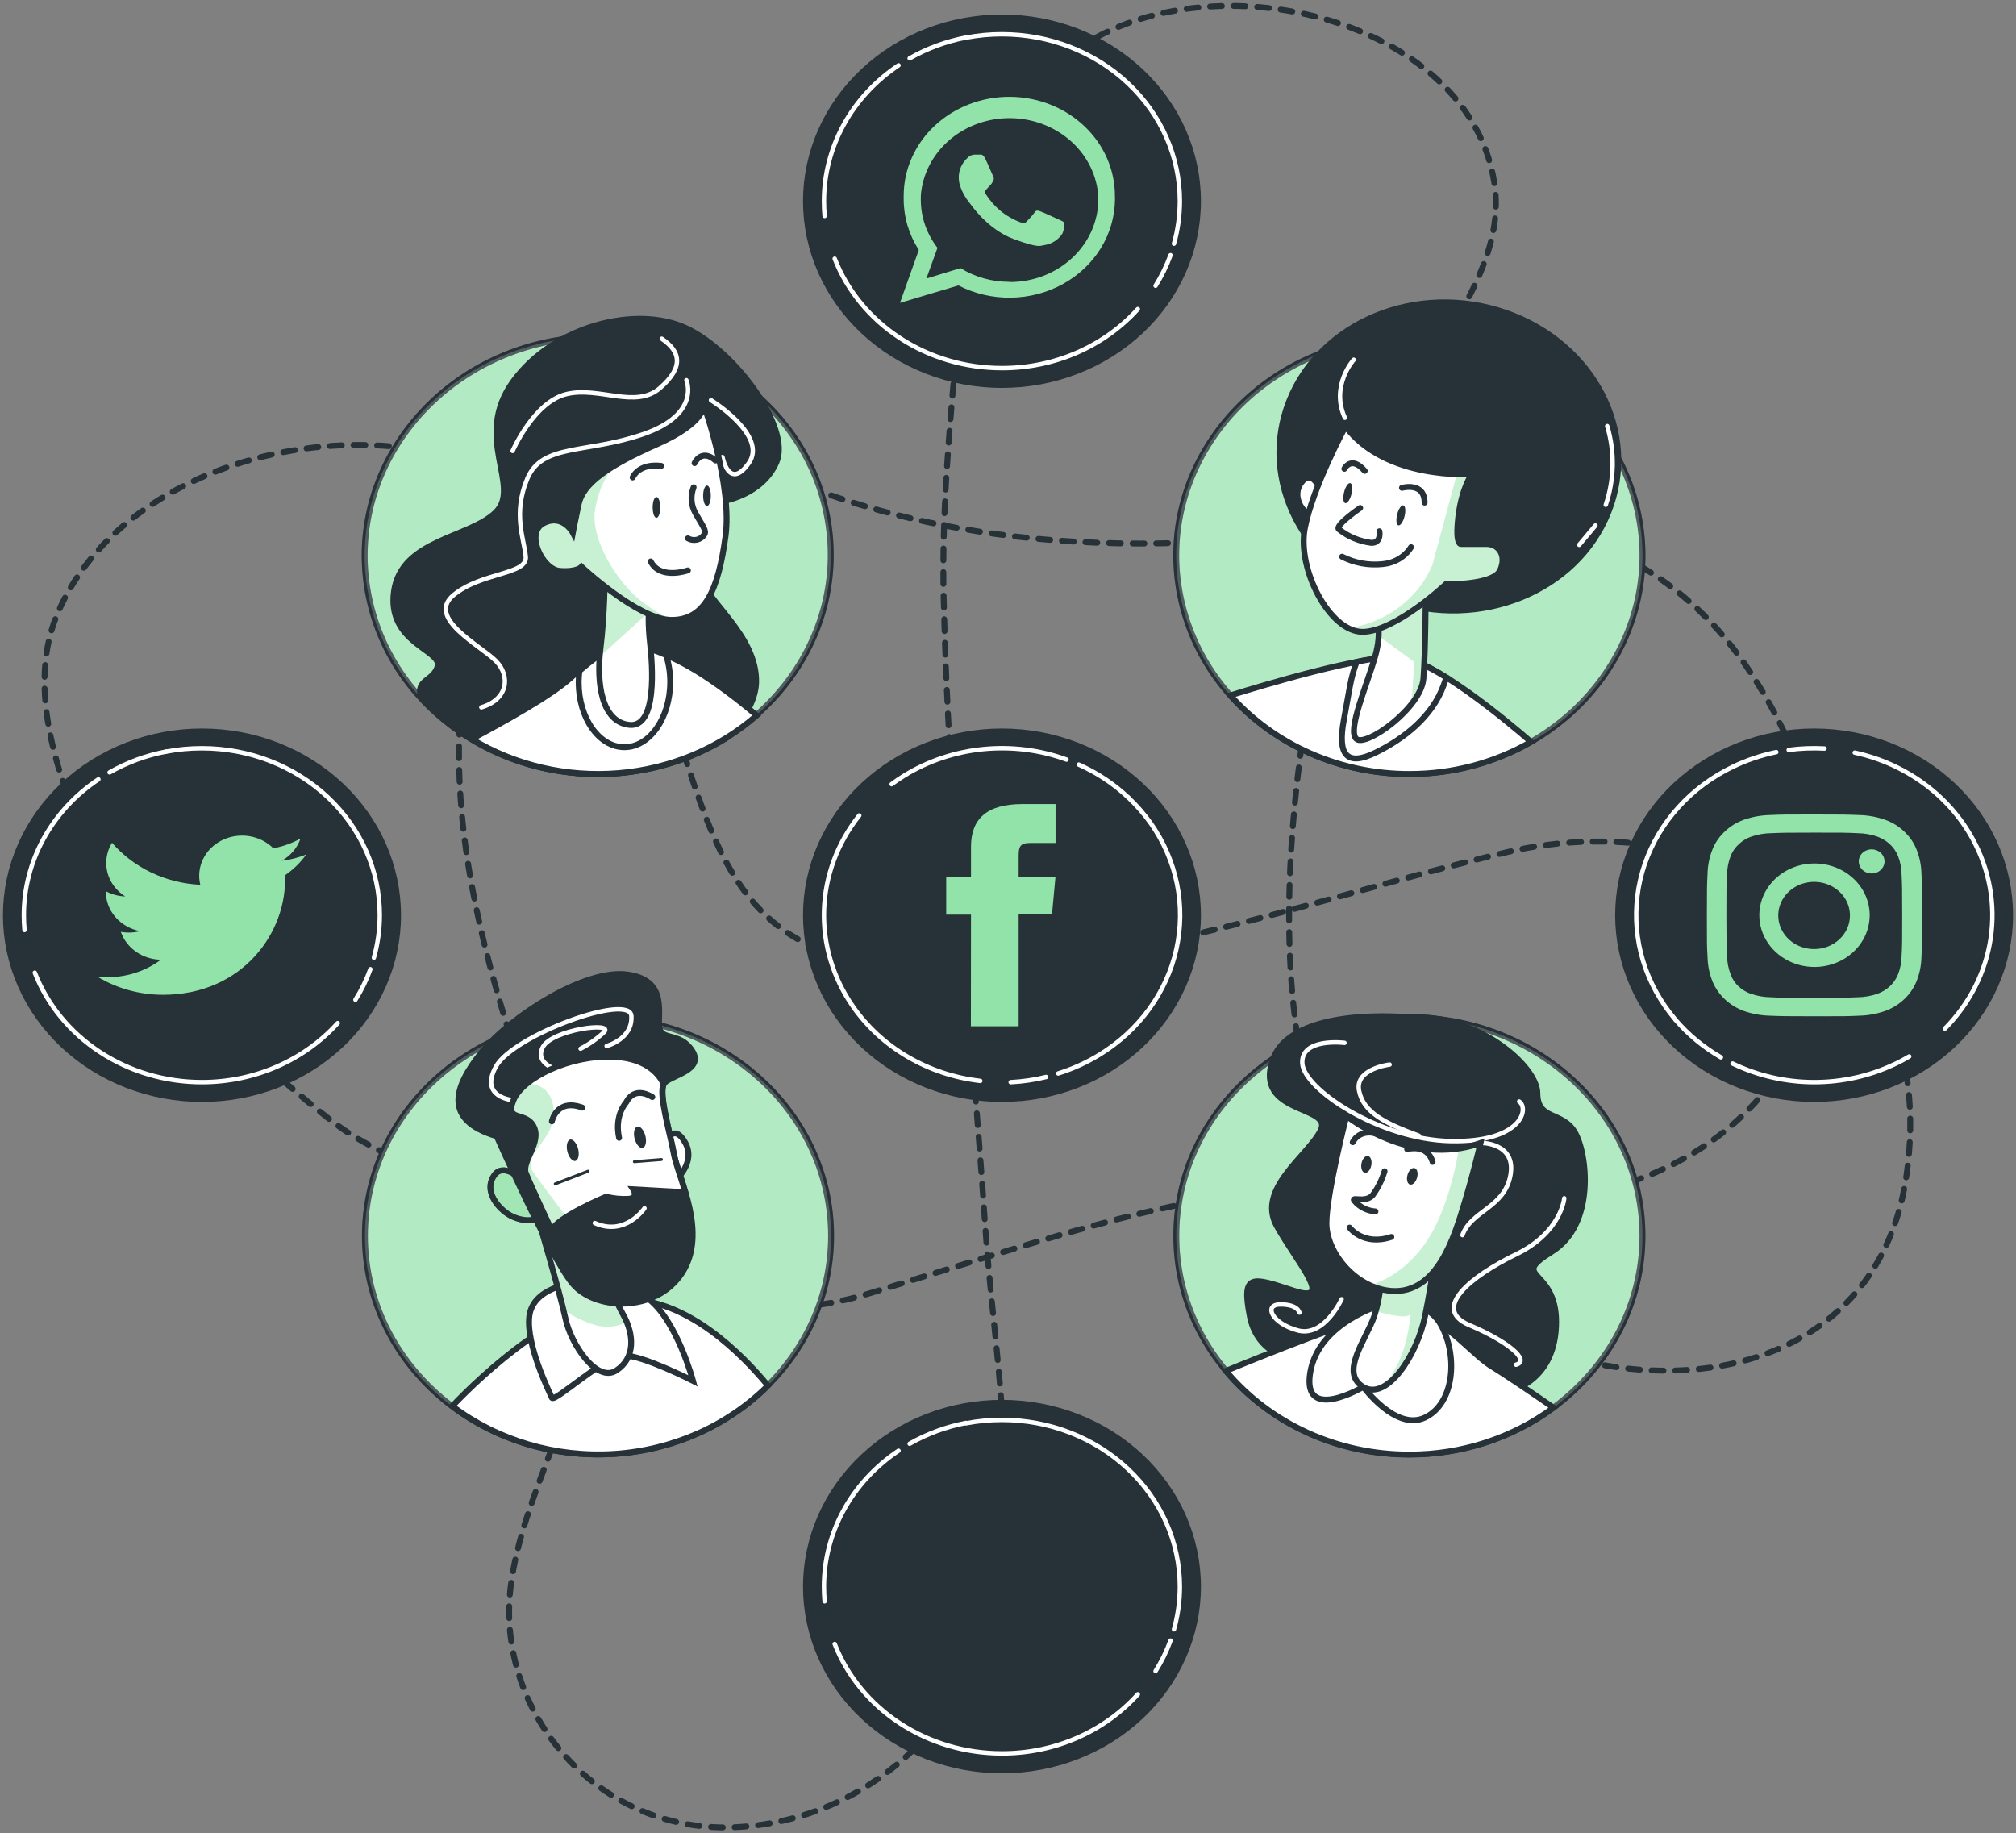 <svg width="342" height="311" viewBox="0 0 342 311" fill="none" xmlns="http://www.w3.org/2000/svg">
<rect x="0" y="0" width="342" height="311" fill="#808080" stroke="none"/>
<path d="M147.241 219.483C180.105 209.422 201.19 201.802 225.19 201.536C225.19 201.536 259.374 205.665 273.519 201.536C314.879 189.442 318.481 145.399 296.151 112.883C273.028 79.209 231.413 88.819 231.413 88.819C181.604 97.394 148.373 87.934 130.993 80.058C117.065 73.763 100.232 76.106 89.501 86.52C87.084 88.767 85.192 91.462 83.947 94.432C68.66 133.676 86.266 172.026 92.547 195.445C94.867 204.127 114.368 229.544 147.241 219.483Z" stroke="#263238" stroke-linecap="round" stroke-linejoin="round" stroke-dasharray="2 2"/>
<path d="M162.461 57.143C161.131 71.836 159.736 86.732 160.085 101.416C160.905 136.991 164.715 172.451 167.129 207.946C168.572 229.101 173.032 251.459 168.487 272.482C164.234 292.188 147.496 308.455 125.571 309.914C101.439 311.523 84.003 290.402 86.634 269.158C88.605 253.245 98.808 238.543 99.412 222.506C100.213 200.918 73.3 203.702 55.807 189.796C35.221 173.459 14.9 151.737 8.921 126.418C7.195 119.142 6.752 111.389 9.628 104.396C22.651 72.817 77.93 64.887 99.412 91.727C121.544 119.398 112.821 159.641 149.042 163.416C185.263 167.191 220.814 152.727 255.696 144.55C290.577 136.372 329.476 156.502 323.441 199.256C317.406 242.009 261.061 240.806 234.903 211.208C208.744 181.61 220.814 121.281 226.18 97.35C229.131 84.23 236.713 72.455 243.361 60.75C248.595 51.52 255.196 41.884 253.499 30.983C248.491 -1.152 191.26 -10.241 173.862 17.492C173.843 17.528 165.007 28.923 162.461 57.143Z" stroke="#263238" stroke-linecap="round" stroke-linejoin="round" stroke-dasharray="2 2"/>
<path d="M169.977 186.428C161.158 186.428 152.701 183.144 146.465 177.298C140.23 171.452 136.727 163.523 136.727 155.256C136.727 146.988 140.23 139.06 146.465 133.214C152.701 127.368 161.158 124.084 169.977 124.084C178.795 124.084 187.253 127.368 193.488 133.214C199.724 139.06 203.227 146.988 203.227 155.256C203.227 163.523 199.724 171.452 193.488 177.298C187.253 183.144 178.795 186.428 169.977 186.428Z" fill="#263238" stroke="#263238" stroke-miterlimit="10"/>
<path d="M164.705 174.095H172.806V155.097H178.464L179.058 148.731H172.806V145.089C172.806 143.595 173.126 143.003 174.692 143.003H179.067V136.399H173.466C167.44 136.399 164.724 138.883 164.724 143.639V148.714H160.518V155.159H164.724L164.705 174.095Z" fill="#92E3A9"/>
<path d="M183.009 129.706C186.127 131.102 188.966 132.989 191.402 135.285" stroke="white" stroke-width="0.75" stroke-linecap="round" stroke-linejoin="round"/>
<path d="M151.258 133.026C151.947 132.513 152.673 132.027 153.427 131.558C157.449 129.085 162.043 127.55 166.826 127.079C171.609 126.609 176.443 127.217 180.925 128.853" stroke="white" stroke-width="0.75" stroke-linecap="round" stroke-linejoin="round"/>
<path d="M166.299 183.36C161.943 182.859 157.755 181.473 154.029 179.299C150.302 177.125 147.127 174.214 144.723 170.771V170.771C141.327 165.917 139.605 160.201 139.792 154.398C139.98 148.596 142.067 142.988 145.77 138.335" stroke="white" stroke-width="0.75" stroke-linecap="round" stroke-linejoin="round"/>
<path d="M177.464 182.697C175.5 183.18 173.487 183.475 171.457 183.576" stroke="white" stroke-width="0.75" stroke-linecap="round" stroke-linejoin="round"/>
<path d="M191.402 135.285C192.835 136.637 194.123 138.118 195.249 139.705V139.705C197.427 142.815 198.929 146.297 199.669 149.952C200.409 153.607 200.373 157.363 199.563 161.005C198.753 164.647 197.184 168.104 194.947 171.176C192.71 174.249 189.849 176.878 186.527 178.913C184.345 180.25 181.991 181.319 179.52 182.096" stroke="white" stroke-width="0.75" stroke-linecap="round" stroke-linejoin="round"/>
<path d="M307.75 186.428C298.931 186.428 290.474 183.144 284.238 177.298C278.003 171.452 274.499 163.523 274.499 155.256C274.499 146.988 278.003 139.06 284.238 133.214C290.474 127.368 298.931 124.084 307.75 124.084C316.568 124.084 325.026 127.368 331.261 133.214C337.497 139.06 341 146.988 341 155.256C341 163.523 337.497 171.452 331.261 177.298C325.026 183.144 316.568 186.428 307.75 186.428Z" fill="#263238" stroke="#263238" stroke-miterlimit="10"/>
<path d="M291.935 179.364C288.992 177.668 286.382 175.509 284.222 172.981" stroke="white" stroke-width="0.75" stroke-linecap="round" stroke-linejoin="round"/>
<path d="M323.885 179.214C323.13 179.655 322.357 180.096 321.555 180.458C317.278 182.512 312.538 183.58 307.73 183.572C302.922 183.564 298.186 182.482 293.916 180.414" stroke="white" stroke-width="0.75" stroke-linecap="round" stroke-linejoin="round"/>
<path d="M314.643 127.676C318.918 128.605 322.925 130.4 326.383 132.933C329.841 135.467 332.667 138.678 334.663 142.342V142.342C337.489 147.507 338.553 153.361 337.71 159.111C336.866 164.862 334.156 170.229 329.948 174.487" stroke="white" stroke-width="0.75" stroke-linecap="round" stroke-linejoin="round"/>
<path d="M303.44 127.216C305.451 126.944 307.485 126.865 309.513 126.978" stroke="white" stroke-width="0.75" stroke-linecap="round" stroke-linejoin="round"/>
<path d="M284.222 172.975C282.947 171.48 281.835 169.869 280.902 168.166C279.09 164.857 277.992 161.246 277.67 157.539C277.348 153.832 277.809 150.102 279.026 146.562C280.244 143.022 282.194 139.742 284.765 136.909C287.336 134.077 290.478 131.747 294.01 130.054V130.054C296.329 128.94 298.792 128.111 301.337 127.587" stroke="white" stroke-width="0.75" stroke-linecap="round" stroke-linejoin="round"/>
<path d="M307.75 141.243C312.625 141.243 313.2 141.243 315.124 141.341C316.28 141.354 317.426 141.554 318.509 141.933C319.294 142.22 320.007 142.657 320.603 143.215C321.198 143.773 321.664 144.442 321.97 145.177C322.371 146.194 322.581 147.268 322.593 148.351C322.677 150.119 322.696 150.694 322.696 155.256C322.696 159.818 322.696 160.357 322.593 162.16C322.581 163.244 322.371 164.318 321.97 165.334C321.668 166.072 321.204 166.742 320.608 167.301C320.011 167.86 319.297 168.295 318.509 168.579C317.426 168.957 316.28 169.158 315.124 169.171C313.238 169.251 312.625 169.268 307.75 169.268C302.874 169.268 302.309 169.268 300.385 169.171C299.228 169.158 298.083 168.957 297 168.579C296.211 168.303 295.496 167.869 294.906 167.306C294.321 166.748 293.876 166.074 293.605 165.334C293.204 164.318 292.994 163.244 292.982 162.16C292.888 160.392 292.869 159.818 292.869 155.256C292.869 150.694 292.869 150.155 292.982 148.351C292.994 147.268 293.204 146.194 293.605 145.177C293.896 144.434 294.363 143.763 294.972 143.215C295.559 142.647 296.274 142.209 297.066 141.933C298.149 141.554 299.295 141.354 300.451 141.341C302.337 141.261 302.95 141.243 307.816 141.243H307.75ZM307.816 138.167C302.865 138.167 302.252 138.167 300.272 138.264C298.76 138.294 297.265 138.563 295.849 139.06C294.635 139.492 293.535 140.164 292.624 141.031C291.695 141.886 290.977 142.921 290.521 144.064C289.987 145.39 289.7 146.792 289.672 148.21C289.578 150.031 289.559 150.614 289.559 155.282C289.559 159.95 289.559 160.507 289.672 162.355C289.7 163.775 289.987 165.18 290.521 166.51C290.991 167.644 291.707 168.673 292.624 169.533C293.542 170.393 294.64 171.065 295.849 171.505C297.265 172.001 298.76 172.27 300.272 172.301C302.224 172.38 302.837 172.398 307.816 172.398C312.795 172.398 313.389 172.398 315.36 172.301C316.871 172.269 318.366 172 319.782 171.505C320.992 171.065 322.09 170.393 323.007 169.533C323.925 168.673 324.641 167.644 325.11 166.51C325.644 165.18 325.931 163.775 325.959 162.355C326.053 160.534 326.072 159.95 326.072 155.282C326.072 150.614 326.072 150.057 325.959 148.21C325.932 146.792 325.645 145.39 325.11 144.064C324.655 142.921 323.937 141.886 323.008 141.031C322.096 140.164 320.996 139.492 319.782 139.06C318.366 138.564 316.871 138.295 315.36 138.264C313.408 138.185 312.785 138.167 307.816 138.167Z" fill="#92E3A9"/>
<path d="M307.75 146.477C305.901 146.489 304.097 147.015 302.566 147.987C301.034 148.959 299.844 150.334 299.146 151.939C298.447 153.544 298.271 155.307 298.64 157.006C299.009 158.705 299.906 160.263 301.218 161.485C302.53 162.706 304.198 163.536 306.013 163.87C307.828 164.204 309.707 164.026 311.414 163.36C313.122 162.694 314.58 161.569 315.606 160.127C316.632 158.684 317.18 156.989 317.18 155.256C317.18 152.928 316.193 150.695 314.437 149.048C312.681 147.402 310.299 146.477 307.816 146.477H307.75ZM307.75 161.002C306.547 161.002 305.371 160.668 304.371 160.041C303.37 159.415 302.591 158.524 302.13 157.482C301.67 156.44 301.55 155.294 301.784 154.188C302.019 153.081 302.598 152.065 303.449 151.268C304.3 150.47 305.383 149.927 306.563 149.707C307.743 149.487 308.966 149.6 310.077 150.032C311.189 150.463 312.139 151.194 312.807 152.132C313.475 153.07 313.832 154.172 313.832 155.3C313.833 156.049 313.677 156.791 313.372 157.484C313.066 158.176 312.618 158.805 312.053 159.335C311.488 159.864 310.817 160.284 310.079 160.571C309.34 160.857 308.549 161.003 307.75 161.002Z" fill="#92E3A9"/>
<path d="M319.698 146.129C319.698 146.534 319.569 146.93 319.329 147.266C319.088 147.603 318.747 147.865 318.347 148.02C317.947 148.175 317.507 148.216 317.083 148.137C316.659 148.058 316.269 147.863 315.963 147.577C315.657 147.29 315.448 146.925 315.364 146.528C315.28 146.131 315.323 145.719 315.489 145.345C315.654 144.971 315.935 144.651 316.294 144.426C316.654 144.201 317.077 144.081 317.51 144.081C318.09 144.081 318.646 144.297 319.057 144.681C319.467 145.065 319.698 145.586 319.698 146.129Z" fill="#92E3A9"/>
<path d="M169.977 300.322C161.158 300.322 152.701 297.037 146.465 291.191C140.23 285.346 136.727 277.417 136.727 269.15C136.727 260.881 140.229 252.952 146.465 247.105C152.7 241.257 161.157 237.971 169.977 237.969C178.796 237.971 187.254 241.257 193.489 247.105C199.724 252.952 203.227 260.881 203.227 269.15C203.227 277.417 199.724 285.346 193.488 291.191C187.253 297.037 178.795 300.322 169.977 300.322Z" fill="#263238" stroke="#263238" stroke-miterlimit="10"/>
<path d="M154.314 244.914C157.263 243.23 160.501 242.036 163.885 241.384" stroke="white" stroke-width="0.75" stroke-linecap="round" stroke-linejoin="round"/>
<path d="M139.895 271.651C139.82 270.829 139.782 269.989 139.782 269.15C139.778 264.641 140.924 260.197 143.124 256.188C145.324 252.179 148.513 248.721 152.428 246.102" stroke="white" stroke-width="0.75" stroke-linecap="round" stroke-linejoin="round"/>
<path d="M193.024 287.423C190.194 290.568 186.665 293.095 182.684 294.827C178.703 296.559 174.366 297.454 169.977 297.448C163.789 297.449 157.749 295.669 152.675 292.349C147.6 289.029 143.735 284.329 141.602 278.883" stroke="white" stroke-width="0.75" stroke-linecap="round" stroke-linejoin="round"/>
<path d="M198.569 278.308C197.911 280.108 197.061 281.841 196.032 283.48" stroke="white" stroke-width="0.75" stroke-linecap="round" stroke-linejoin="round"/>
<path d="M163.885 241.447C165.89 241.062 167.931 240.87 169.977 240.872V240.872C177.98 240.872 185.656 243.853 191.315 249.158C196.974 254.464 200.153 261.659 200.153 269.162C200.154 271.606 199.818 274.04 199.153 276.403" stroke="white" stroke-width="0.75" stroke-linecap="round" stroke-linejoin="round"/>
<path d="M34.279 186.428C29.91 186.431 25.583 185.627 21.546 184.062C17.508 182.498 13.839 180.202 10.749 177.307C7.658 174.412 5.206 170.975 3.534 167.191C1.861 163.407 1 159.352 1 155.256C1 151.16 1.861 147.104 3.534 143.321C5.206 139.537 7.658 136.099 10.749 133.204C13.839 130.31 17.508 128.014 21.546 126.449C25.583 124.884 29.91 124.08 34.279 124.084C43.097 124.084 51.554 127.368 57.79 133.214C64.026 139.06 67.529 146.988 67.529 155.256C67.529 163.523 64.026 171.452 57.79 177.298C51.554 183.144 43.097 186.428 34.279 186.428Z" fill="#263238" stroke="#263238" stroke-miterlimit="10"/>
<path d="M18.587 131.029C21.536 129.344 24.774 128.149 28.159 127.499" stroke="white" stroke-width="0.75" stroke-linecap="round" stroke-linejoin="round"/>
<path d="M4.159 157.767C4.084 156.936 4.046 156.105 4.046 155.256C4.042 150.747 5.188 146.304 7.388 142.295C9.588 138.286 12.777 134.827 16.692 132.208" stroke="white" stroke-width="0.75" stroke-linecap="round" stroke-linejoin="round"/>
<path d="M57.297 173.556C54.467 176.692 50.941 179.213 46.966 180.943C42.991 182.673 38.661 183.57 34.279 183.572C28.089 183.579 22.047 181.802 16.971 178.481C11.895 175.16 8.031 170.456 5.904 165.007" stroke="white" stroke-width="0.75" stroke-linecap="round" stroke-linejoin="round"/>
<path d="M62.833 164.415C62.181 166.219 61.331 167.955 60.296 169.595" stroke="white" stroke-width="0.75" stroke-linecap="round" stroke-linejoin="round"/>
<path d="M28.159 127.509C30.163 127.124 32.204 126.932 34.25 126.934V126.934C42.254 126.934 49.929 129.915 55.588 135.22C61.247 140.526 64.427 147.721 64.427 155.224C64.428 157.668 64.092 160.102 63.427 162.465" stroke="white" stroke-width="0.75" stroke-linecap="round" stroke-linejoin="round"/>
<path d="M16.531 165.688C19.855 167.694 23.725 168.759 27.678 168.755C41.172 168.755 48.791 158.067 48.339 148.484C49.758 147.514 50.984 146.317 51.96 144.947C50.634 145.494 49.23 145.854 47.792 146.017C49.309 145.168 50.442 143.829 50.979 142.251C49.552 143.041 47.993 143.6 46.368 143.904C45.275 142.811 43.828 142.085 42.251 141.84C40.674 141.595 39.055 141.844 37.644 142.549C36.233 143.254 35.109 144.374 34.446 145.738C33.783 147.102 33.618 148.632 33.977 150.093C31.087 149.957 28.26 149.253 25.68 148.025C23.1 146.797 20.824 145.074 19.002 142.967C18.073 144.468 17.787 146.245 18.204 147.936C18.621 149.627 19.709 151.106 21.246 152.073C20.09 152.03 18.961 151.727 17.955 151.189C17.933 152.778 18.502 154.324 19.567 155.56C20.631 156.797 22.122 157.646 23.783 157.961C22.712 158.231 21.59 158.27 20.501 158.076C20.965 159.43 21.869 160.614 23.087 161.462C24.304 162.31 25.774 162.78 27.291 162.806C25.788 163.927 24.064 164.758 22.218 165.253C20.371 165.748 18.439 165.895 16.531 165.688Z" fill="#92E3A9"/>
<path d="M169.977 65.303C161.158 65.303 152.701 62.018 146.465 56.172C140.23 50.327 136.727 42.398 136.727 34.131C136.727 25.863 140.23 17.934 146.465 12.089C152.701 6.243 161.158 2.959 169.977 2.959C178.795 2.959 187.253 6.243 193.488 12.089C199.724 17.934 203.227 25.863 203.227 34.131C203.227 42.398 199.724 50.327 193.488 56.172C187.253 62.018 178.795 65.303 169.977 65.303Z" fill="#263238" stroke="#263238" stroke-miterlimit="10"/>
<path fill-rule="evenodd" clip-rule="evenodd" d="M189.139 33.37C189.181 28.915 187.334 24.627 184.004 21.449C180.674 18.271 176.134 16.463 171.382 16.423C166.63 16.383 162.056 18.114 158.666 21.236C155.276 24.358 153.347 28.615 153.305 33.07C153.305 33.308 153.305 33.556 153.305 33.795C153.303 36.831 154.19 39.809 155.87 42.405L152.673 51.379L162.593 48.417C165.311 49.819 168.371 50.536 171.473 50.497C174.575 50.458 177.613 49.664 180.289 48.194C182.966 46.723 185.19 44.627 186.743 42.109C188.295 39.591 189.124 36.738 189.148 33.83C189.148 33.697 189.148 33.512 189.139 33.37ZM171.222 47.807C168.278 47.814 165.397 47.005 162.942 45.482L157.152 47.25L159.038 42.043C157.187 39.657 156.196 36.78 156.209 33.83C156.209 33.379 156.209 32.946 156.284 32.477C156.732 29.024 158.522 25.846 161.311 23.551C164.1 21.257 167.694 20.006 171.405 20.039C175.116 20.072 178.683 21.386 181.426 23.729C184.169 26.073 185.894 29.282 186.272 32.743C186.31 33.108 186.329 33.471 186.329 33.83C186.309 37.564 184.708 41.137 181.879 43.764C179.049 46.392 175.223 47.859 171.24 47.842L171.222 47.807Z" fill="#92E3A9"/>
<path fill-rule="evenodd" clip-rule="evenodd" d="M179.445 37.163C179.001 36.959 176.851 35.969 176.446 35.837C176.04 35.704 175.748 35.633 175.503 36.04C175.258 36.447 174.362 37.366 174.117 37.631C173.871 37.897 173.598 37.941 173.174 37.737C171.879 37.26 170.685 36.572 169.647 35.704C168.684 34.886 167.861 33.935 167.204 32.884C166.959 32.477 167.204 32.256 167.402 32.053C167.6 31.85 167.836 31.576 168.063 31.337L168.223 31.142C168.317 30.992 168.393 30.851 168.496 30.656C168.56 30.546 168.593 30.423 168.593 30.298C168.593 30.173 168.56 30.05 168.496 29.94C168.383 29.737 167.553 27.721 167.138 26.908C166.723 26.094 166.403 26.227 166.195 26.227C165.988 26.227 165.648 26.227 165.356 26.227C165.132 26.231 164.912 26.279 164.709 26.367C164.506 26.455 164.325 26.582 164.177 26.74C163.685 27.177 163.294 27.705 163.031 28.291C162.768 28.877 162.638 29.508 162.65 30.143C162.654 30.617 162.73 31.087 162.876 31.54C163.217 32.562 163.747 33.519 164.441 34.369C164.658 34.634 167.478 38.895 171.985 40.558C176.493 42.22 176.446 41.636 177.257 41.565C177.868 41.457 178.448 41.229 178.959 40.895C179.469 40.561 179.898 40.13 180.218 39.629C180.508 39.019 180.597 38.342 180.472 37.684C180.18 37.472 179.888 37.366 179.445 37.163Z" fill="#92E3A9"/>
<path d="M154.314 9.895C157.263 8.211 160.501 7.017 163.885 6.365" stroke="white" stroke-width="0.75" stroke-linecap="round" stroke-linejoin="round"/>
<path d="M139.895 36.633C139.82 35.81 139.782 34.97 139.782 34.131C139.778 29.622 140.924 25.178 143.124 21.169C145.324 17.16 148.513 13.702 152.428 11.083" stroke="white" stroke-width="0.75" stroke-linecap="round" stroke-linejoin="round"/>
<path d="M193.024 52.431C190.192 55.573 186.663 58.098 182.682 59.828C178.701 61.558 174.365 62.452 169.977 62.447V62.447C163.789 62.448 157.749 60.668 152.675 57.348C147.6 54.028 143.735 49.328 141.602 43.882" stroke="white" stroke-width="0.75" stroke-linecap="round" stroke-linejoin="round"/>
<path d="M198.569 43.289C197.909 45.091 197.059 46.827 196.032 48.47" stroke="white" stroke-width="0.75" stroke-linecap="round" stroke-linejoin="round"/>
<path d="M163.885 6.384C165.89 5.999 167.931 5.807 169.977 5.809V5.809C177.98 5.809 185.656 8.79 191.315 14.095C196.974 19.401 200.153 26.596 200.153 34.099C200.154 36.543 199.818 38.977 199.153 41.34" stroke="white" stroke-width="0.75" stroke-linecap="round" stroke-linejoin="round"/>
<path d="M239.09 246.718C260.927 246.718 278.63 230.122 278.63 209.649C278.63 189.177 260.927 172.58 239.09 172.58C217.252 172.58 199.549 189.177 199.549 209.649C199.549 230.122 217.252 246.718 239.09 246.718Z" fill="#92E3A9" stroke="#263238" stroke-miterlimit="10"/>
<path opacity="0.3" d="M239.09 246.718C260.927 246.718 278.63 230.122 278.63 209.649C278.63 189.177 260.927 172.58 239.09 172.58C217.252 172.58 199.549 189.177 199.549 209.649C199.549 230.122 217.252 246.718 239.09 246.718Z" fill="white" stroke="#263238" stroke-miterlimit="10"/>
<path d="M239.09 172.584C239.09 172.584 219.088 170.55 215.901 179.824C212.714 189.098 226.161 187.453 224.039 191.759C221.917 196.064 213.072 201.669 216.608 207.999C220.145 214.329 226.51 221.26 219.437 218.944C212.365 216.627 210.601 215.956 212.016 223.249C213.43 230.543 220.852 232.532 232.875 231.533C244.898 230.534 243.833 235.847 250.547 236.51C257.261 237.173 263.985 233.522 263.985 224.239C263.985 214.957 255.856 216.955 263.278 212.313C270.699 207.672 269.294 195.737 267.172 192.095C265.05 188.452 260.807 190.106 260.807 185.464C260.807 180.823 250.604 171.965 239.09 172.584Z" fill="#263238" stroke="#263238" stroke-miterlimit="10"/>
<path d="M228.085 176.908C228.085 176.908 220.682 175.98 220.927 180.373C221.173 184.767 234.016 193.334 246.115 193.572C258.214 193.811 259.44 188.012 257.714 186.854" stroke="white" stroke-width="0.75" stroke-linecap="round" stroke-linejoin="round"/>
<path d="M235.742 180.593C235.742 180.593 229.82 181.283 230.556 185.013C231.291 188.744 234.997 190.565 240.683 192.652" stroke="white" stroke-width="0.75" stroke-linecap="round" stroke-linejoin="round"/>
<path d="M265.362 203.269C265.362 203.269 264.871 209.06 257.224 212.764C249.576 216.468 242.682 222.003 249.283 224.796C255.884 227.59 259.656 230.808 257.186 231.506" stroke="white" stroke-width="0.75" stroke-linecap="round" stroke-linejoin="round"/>
<path d="M227.594 220.394C227.594 220.394 224.633 226.874 220.192 225.698C215.75 224.522 214.26 221.278 217.231 221.278C220.201 221.278 220.437 222.666 220.437 222.666" stroke="white" stroke-width="0.75" stroke-linecap="round" stroke-linejoin="round"/>
<path d="M251.17 193.872C251.17 193.872 257.233 193.783 256.243 199.335C255.253 204.887 249.576 205.356 248.095 209.52" stroke="white" stroke-width="0.75" stroke-linecap="round" stroke-linejoin="round"/>
<path d="M239.09 246.756C247.964 246.766 256.582 243.962 263.542 238.8C260.769 236.881 255.828 233.495 252.952 231.727C248.793 229.128 243.248 221.039 235.846 222.48C229.905 223.647 214.006 230.065 207.952 232.558C211.651 236.987 216.377 240.567 221.772 243.027C227.168 245.487 233.09 246.763 239.09 246.756Z" fill="white" stroke="#263238" stroke-miterlimit="10"/>
<path d="M234.639 221.26C234.639 221.26 223.681 224.239 222.267 232.859C220.852 241.479 231.282 235.264 231.282 235.264C231.282 235.264 236.76 242.805 241.711 240.488C246.662 238.172 247.369 230.207 244.54 224.902C241.711 219.598 234.639 221.26 234.639 221.26Z" fill="white" stroke="#263238" stroke-miterlimit="10"/>
<path d="M234.346 214.93C234.404 217.754 233.994 220.57 233.13 223.276C231.744 227.28 227.227 232.797 231.244 235.272C235.261 237.748 240.41 229.871 241.749 223.258C243.088 216.645 244.059 208.742 244.059 208.742L234.346 214.93Z" fill="white"/>
<g style="mix-blend-mode:multiply" opacity="0.5">
<path d="M233.413 222.392C234.708 222.831 236.052 223.128 237.42 223.276C238.646 223.408 239.137 223.161 239.306 222.869C239.156 224.522 238.58 229.057 236.572 232.399C235.959 233.425 235.459 234.291 235.063 235.051C238.043 233.168 240.825 227.917 241.768 223.285C243.107 216.681 244.04 208.795 244.04 208.795L234.327 214.983C234.374 217.48 234.067 219.971 233.413 222.392Z" fill="#92E3A9"/>
</g>
<path d="M234.346 214.93C234.404 217.754 233.994 220.57 233.13 223.276C231.744 227.28 227.227 232.797 231.244 235.272C235.261 237.748 240.41 229.871 241.749 223.258C243.088 216.645 244.059 208.742 244.059 208.742L234.346 214.93Z" stroke="#263238" stroke-miterlimit="10"/>
<path d="M228.415 189.292C228.415 189.292 225.02 202.553 225.02 207.495C225.02 212.437 229.867 218.484 236.015 218.988C243.861 219.58 246.747 209.696 248.444 204.065C249.915 199.176 250.915 194.95 251.16 193.907C239.231 198.133 228.415 189.292 228.415 189.292Z" fill="white"/>
<g style="mix-blend-mode:multiply" opacity="0.5">
<path d="M251.17 193.872C249.983 194.297 248.754 194.608 247.501 194.8C246.945 198.168 245.238 206.452 241.325 211.544C238.005 215.867 234.45 217.432 232.432 217.998C233.556 218.523 234.774 218.847 236.025 218.953C243.871 219.545 246.756 209.661 248.454 204.03" fill="#92E3A9"/>
</g>
<path d="M228.415 189.292C228.415 189.292 225.02 202.553 225.02 207.495C225.02 212.437 229.867 218.484 236.015 218.988C243.861 219.58 246.747 209.696 248.444 204.065C249.915 199.176 250.915 194.95 251.16 193.907C239.231 198.133 228.415 189.292 228.415 189.292Z" stroke="#263238" stroke-miterlimit="10"/>
<path d="M234.884 198.681C234.452 200.124 233.774 201.491 232.875 202.73C231.649 204.171 229.028 202.872 229.801 203.738C230.228 204.245 230.763 204.665 231.372 204.969C231.98 205.273 232.65 205.456 233.337 205.506" stroke="#263238" stroke-linecap="round" stroke-linejoin="round"/>
<path d="M228.952 208.247C228.952 208.247 231.263 211.422 236.034 209.834" stroke="#263238" stroke-linecap="round" stroke-linejoin="round"/>
<path d="M232.639 197.653C232.498 198.438 232.008 199.021 231.546 198.942C231.084 198.862 230.819 198.174 230.961 197.388C231.102 196.603 231.593 196.029 232.055 196.1C232.517 196.17 232.781 196.868 232.639 197.653Z" fill="#263238"/>
<path d="M240.41 199.73C240.202 200.507 239.674 201.054 239.222 200.948C238.769 200.842 238.562 200.136 238.76 199.36C238.958 198.583 239.486 198.045 239.948 198.142C240.41 198.239 240.608 198.963 240.41 199.73Z" fill="#263238"/>
<path d="M229.48 193.762C229.48 193.762 230.716 191.028 234.412 192.615" stroke="#263238" stroke-linecap="round" stroke-linejoin="round"/>
<path d="M238.712 194.941C238.712 194.941 242.107 193.936 243.031 197.102" stroke="#263238" stroke-linecap="round" stroke-linejoin="round"/>
<path d="M101.449 246.721C123.286 246.721 140.989 230.125 140.989 209.652C140.989 189.18 123.286 172.584 101.449 172.584C79.611 172.584 61.909 189.18 61.909 209.652C61.909 230.125 79.611 246.721 101.449 246.721Z" fill="#92E3A9" stroke="#263238" stroke-miterlimit="10"/>
<path opacity="0.3" d="M101.449 246.721C123.286 246.721 140.989 230.125 140.989 209.652C140.989 189.18 123.286 172.584 101.449 172.584C79.611 172.584 61.909 189.18 61.909 209.652C61.909 230.125 79.611 246.721 101.449 246.721Z" fill="white" stroke="#263238" stroke-miterlimit="10"/>
<path d="M76.714 238.535C84.468 244.391 94.295 247.285 104.228 246.64C114.162 245.994 123.468 241.855 130.286 235.051C125.835 229.676 116.716 220.464 106.569 220.464C95.31 220.464 81.938 233.062 76.714 238.535Z" fill="white" stroke="#263238" stroke-miterlimit="10"/>
<path d="M97.073 217.724C97.073 217.724 90.368 218.44 89.793 223.293C89.218 228.147 93.235 236.227 93.622 237.12C94.008 238.013 102.627 229.942 105.881 229.942C109.134 229.942 117.565 234.247 117.565 234.247C117.565 234.247 114.887 224.186 110.096 220.411C105.306 216.636 98.403 216.283 97.073 217.724Z" fill="white" stroke="#263238" stroke-miterlimit="10"/>
<path opacity="0.5" d="M88.256 199.901C88.256 199.901 85.38 197.205 83.852 199.362C82.325 201.519 83.654 204.03 85.738 205.648C87.822 207.265 91.104 207.416 91.104 206.187C91.104 204.958 88.256 199.901 88.256 199.901Z" fill="#92E3A9" stroke="#263238" stroke-miterlimit="10"/>
<path d="M88.256 199.901C88.256 199.901 85.38 197.205 83.852 199.362C82.325 201.519 83.654 204.03 85.738 205.648C87.822 207.265 91.104 207.416 91.104 206.187C91.104 204.958 88.256 199.901 88.256 199.901Z" stroke="#263238" stroke-miterlimit="10"/>
<path d="M112.982 193.651C112.982 193.651 114.321 190.415 116.235 193.828C118.149 197.24 114.509 200.29 114.509 200.29L112.982 193.651Z" fill="white" stroke="#263238" stroke-miterlimit="10"/>
<path d="M91.132 206.222C91.132 206.222 94.961 219.156 95.923 223.647C96.885 228.138 101.288 234.609 104.542 232.488C107.795 230.366 107.616 226.379 105.692 222.966C104.426 220.607 103.4 218.142 102.628 215.602L91.132 206.222Z" fill="white"/>
<g style="mix-blend-mode:multiply" opacity="0.5">
<path d="M105.692 222.931C104.426 220.572 103.4 218.106 102.628 215.567L91.132 206.222C91.132 206.222 94.272 216.831 95.574 222.135C97.236 223.352 99.126 224.267 101.147 224.832C102.894 225.279 104.758 225.08 106.352 224.275C106.163 223.814 105.942 223.365 105.692 222.931Z" fill="#92E3A9"/>
</g>
<path d="M91.132 206.222C91.132 206.222 94.961 219.156 95.923 223.647C96.885 228.138 101.288 234.609 104.542 232.488C107.795 230.366 107.616 226.379 105.692 222.966C104.426 220.607 103.4 218.142 102.628 215.602L91.132 206.222Z" stroke="#263238" stroke-miterlimit="10"/>
<path d="M84.258 192.749C84.258 192.749 93.263 213.082 97.101 217.724C100.939 222.365 111.246 222.754 115.688 215.956C120.13 209.157 115.113 199.972 114.349 195.834C113.585 191.697 111.52 184.881 112.812 183.626C114.104 182.37 119.517 181.468 117.414 178.233C115.311 174.997 112.237 176.615 111.859 174.281C111.482 171.947 113.387 166.192 106.296 165.299C99.204 164.406 86.747 172.301 81.778 178.41C76.808 184.518 75.224 190.053 84.258 192.749Z" fill="#263238" stroke="#263238" stroke-miterlimit="10"/>
<path d="M87.087 186.64C87.087 186.64 81.184 186.225 84.145 180.903C87.106 175.581 106.862 168.411 107.107 172.345C107.352 176.279 102.91 177.437 102.91 177.437" stroke="white" stroke-width="0.75" stroke-linecap="round" stroke-linejoin="round"/>
<path d="M95.027 181.601C95.027 181.601 90.585 180.673 92.066 177.667C93.546 174.661 104.41 173.247 102.439 175.121C101.27 176.219 99.94 177.154 98.488 177.897" stroke="white" stroke-width="0.75" stroke-linecap="round" stroke-linejoin="round"/>
<path d="M109.332 204.967C109.332 204.967 106.079 209.803 100.902 207.473" stroke="white" stroke-width="0.75" stroke-linecap="round" stroke-linejoin="round"/>
<path d="M114.321 195.799C113.604 191.936 111.709 185.703 112.567 183.891C111.992 182.591 110.011 179.559 104.165 179.276C96.687 178.914 88.643 182.865 87.106 186.64C85.569 190.415 89.218 188.408 90.557 191.131C91.896 193.854 88.445 197.063 89.218 199.035C89.991 201.006 93.622 208.759 93.622 208.759C94.197 206.602 102.826 203.004 102.826 203.004C104.074 203.313 105.366 203.436 106.654 203.367C108.38 203.19 107.418 201.749 107.418 201.749L116.254 202.244C115.5 199.636 114.604 197.364 114.321 195.799Z" fill="white"/>
<g style="mix-blend-mode:multiply" opacity="0.5">
<path d="M93.914 188.081C93.556 184.545 91.085 183.847 89.444 183.785C88.426 184.545 87.617 185.525 87.087 186.64C85.559 190.415 89.199 188.408 90.538 191.131C91.877 193.854 88.426 197.063 89.199 199.035C89.972 201.006 93.603 208.759 93.603 208.759C93.792 208.07 94.791 207.23 96.074 206.417C94.188 203.897 91.887 200.829 90.585 199.052C88.134 195.649 94.471 193.562 93.914 188.081Z" fill="#92E3A9"/>
</g>
<path d="M114.321 195.799C113.604 191.936 111.709 185.703 112.567 183.891C111.992 182.591 110.011 179.559 104.165 179.276C96.687 178.914 88.643 182.865 87.106 186.64C85.569 190.415 89.218 188.408 90.557 191.131C91.896 193.854 88.445 197.063 89.218 199.035C89.991 201.006 93.622 208.759 93.622 208.759C94.197 206.602 102.826 203.004 102.826 203.004C104.074 203.313 105.366 203.436 106.654 203.367C108.38 203.19 107.418 201.749 107.418 201.749L116.254 202.244C115.5 199.636 114.604 197.364 114.321 195.799Z" stroke="#263238" stroke-miterlimit="10"/>
<path d="M98.082 194.93C98.328 195.927 98.082 196.836 97.601 196.942C97.12 197.048 96.479 196.324 96.243 195.318C96.008 194.312 96.243 193.412 96.724 193.306C97.205 193.2 97.847 193.924 98.082 194.93Z" fill="#263238"/>
<path d="M109.493 192.729C109.738 193.735 109.493 194.635 109.012 194.741C108.531 194.847 107.89 194.123 107.644 193.117C107.399 192.111 107.644 191.211 108.135 191.105C108.625 190.999 109.247 191.723 109.493 192.729Z" fill="#263238"/>
<path d="M93.622 190.225C93.622 190.225 94.386 186.28 98.799 187.895" stroke="#263238" stroke-linecap="round" stroke-linejoin="round"/>
<path d="M110.662 186.101C107.399 184.121 106.249 186.985 106.249 186.985C106.249 186.985 104.183 189.107 105.023 193.023" stroke="#263238" stroke-linecap="round" stroke-linejoin="round"/>
<path d="M94.197 200.824L99.751 198.681" stroke="#263238" stroke-width="0.5" stroke-linecap="round" stroke-linejoin="round"/>
<path d="M107.616 197.065L112.208 196.701" stroke="#263238" stroke-width="0.5" stroke-linecap="round" stroke-linejoin="round"/>
<path d="M248.336 130.262C269.568 125.473 282.638 105.454 277.529 85.55C272.42 65.646 251.067 53.393 229.835 58.182C208.604 62.972 195.534 82.99 200.643 102.895C205.752 122.799 227.105 135.052 248.336 130.262Z" fill="#92E3A9" stroke="#263238" stroke-miterlimit="10"/>
<path opacity="0.3" d="M248.336 130.262C269.568 125.473 282.638 105.454 277.529 85.55C272.42 65.646 251.067 53.393 229.835 58.182C208.604 62.972 195.534 82.99 200.643 102.895C205.752 122.799 227.105 135.052 248.336 130.262Z" fill="white" stroke="#263238" stroke-miterlimit="10"/>
<path d="M272.859 86.843C278.186 73.38 270.383 58.251 255.431 53.052C240.48 47.853 224.041 54.553 218.714 68.016C213.388 81.479 221.191 96.608 236.142 101.807C251.094 107.006 267.533 100.307 272.859 86.843Z" fill="#263238" stroke="#263238" stroke-miterlimit="10"/>
<path d="M272.651 72.278C273.958 76.658 273.873 81.3 272.406 85.636" stroke="white" stroke-width="0.75" stroke-linecap="round" stroke-linejoin="round"/>
<path d="M270.652 89.146C270.652 89.146 268.898 91.255 267.898 92.429" stroke="white" stroke-width="0.75" stroke-linecap="round" stroke-linejoin="round"/>
<path d="M229.65 61.024C229.65 61.024 225.652 65.444 228.151 70.872" stroke="white" stroke-width="0.75" stroke-linecap="round" stroke-linejoin="round"/>
<path d="M239.09 131.298C246.376 131.31 253.522 129.424 259.732 125.852C255.121 121.865 243.116 111.937 237.458 111.503C231.536 111.053 214.251 116.242 208.715 117.966C212.423 122.143 217.067 125.503 222.317 127.807C227.566 130.111 233.293 131.303 239.09 131.298Z" fill="white" stroke="#263238" stroke-miterlimit="10"/>
<path d="M244.927 116.18C245.087 115.738 245.228 115.296 245.379 114.934C242.343 113.042 239.486 111.663 237.458 111.504C234.997 111.48 232.541 111.744 230.15 112.29C229.103 114.943 228.83 117.595 227.981 122.112C226.83 128.221 228.556 130.016 233.347 127.682C238.137 125.348 243.012 121.564 244.927 116.18Z" fill="white" stroke="#263238" stroke-miterlimit="10"/>
<path d="M233.431 104.855C233.431 104.855 234.582 106.836 233.243 111.503C231.904 116.171 228.528 123.88 230.093 125.348C231.659 126.815 241.098 120.132 241.475 115.102C241.852 110.071 241.862 100.011 241.862 100.011L233.431 104.855Z" fill="white"/>
<g style="mix-blend-mode:multiply" opacity="0.5">
<path d="M233.875 107.879L239.929 112.299L239.467 119.372C240.54 118.144 241.234 116.664 241.475 115.093C241.862 110.063 241.862 100.002 241.862 100.002L233.431 104.847C233.841 105.808 233.993 106.849 233.875 107.879Z" fill="#92E3A9"/>
</g>
<path d="M233.431 104.855C233.431 104.855 234.582 106.836 233.243 111.503C231.904 116.171 228.528 123.88 230.093 125.348C231.659 126.815 241.098 120.132 241.475 115.102C241.852 110.071 241.862 100.011 241.862 100.011L233.431 104.855Z" stroke="#263238" stroke-miterlimit="10"/>
<path d="M223.822 82.763C223.822 82.763 222.483 79.527 220.758 81.879C219.032 84.23 221.135 87.086 222.097 87.086C223.059 87.086 223.822 82.763 223.822 82.763Z" fill="white" stroke="#263238" stroke-miterlimit="10"/>
<path d="M228.254 72.34C228.254 72.34 222.7 82.577 221.361 89.588C220.022 96.598 225.576 107.189 231.131 107.189C236.685 107.189 245.276 99.109 245.276 99.109C245.276 99.109 253.319 99.286 254.47 96.775C255.62 94.264 254.281 92.284 252.169 92.284H247.954C247.954 92.284 246.803 92.823 247.379 87.793C247.954 82.763 249.679 80.429 249.679 80.429C249.679 80.429 235.138 81.498 228.254 72.34Z" fill="white"/>
<g style="mix-blend-mode:multiply" opacity="0.5">
<path d="M242.984 95.864C241.819 98.644 239.902 101.091 237.421 102.965C234.941 104.839 231.984 106.075 228.839 106.553H228.782C229.507 106.95 230.329 107.166 231.168 107.18C236.723 107.18 245.313 99.1 245.313 99.1C245.313 99.1 253.357 99.277 254.508 96.766C255.658 94.255 254.319 92.275 252.207 92.275H247.991C247.991 92.275 246.841 92.814 247.416 87.784C247.991 82.754 249.717 80.42 249.717 80.42C249.717 80.42 248.774 80.482 247.218 80.42H247.152" fill="#92E3A9"/>
</g>
<path d="M228.254 72.34C228.254 72.34 222.7 82.577 221.361 89.588C220.022 96.598 225.576 107.189 231.131 107.189C236.685 107.189 245.276 99.109 245.276 99.109C245.276 99.109 253.319 99.286 254.47 96.775C255.62 94.264 254.281 92.284 252.169 92.284H247.954C247.954 92.284 246.803 92.823 247.379 87.793C247.954 82.763 249.679 80.429 249.679 80.429C249.679 80.429 235.138 81.498 228.254 72.34Z" stroke="#263238" stroke-miterlimit="10"/>
<path d="M229.273 83.794C229.047 84.729 228.575 85.427 228.226 85.356C227.877 85.285 227.783 84.473 228.009 83.52C228.236 82.567 228.707 81.888 229.056 81.958C229.405 82.029 229.48 82.85 229.273 83.794Z" fill="#263238"/>
<path d="M238.279 87.56C238.052 88.495 237.581 89.201 237.232 89.122C236.883 89.043 236.789 88.239 237.015 87.295C237.241 86.351 237.713 85.654 238.062 85.733C238.411 85.812 238.505 86.624 238.279 87.56Z" fill="#263238"/>
<path d="M230.744 86.175C230.744 86.175 226.529 89.048 227.104 89.764C228.677 91.033 230.611 91.844 232.668 92.098C234.393 92.098 234.007 90.127 234.007 90.127" stroke="#263238" stroke-linecap="round" stroke-linejoin="round"/>
<path d="M227.679 94.439C229.787 95.513 232.198 95.951 234.582 95.692C235.566 95.601 236.513 95.294 237.345 94.796C238.178 94.297 238.872 93.621 239.372 92.823" stroke="#263238" stroke-linecap="round" stroke-linejoin="round"/>
<path d="M228.066 79.525C228.066 79.525 229.216 77.196 231.517 79.886" stroke="#263238" stroke-linecap="round" stroke-linejoin="round"/>
<path d="M237.835 82.762C237.835 82.762 241.673 81.686 241.673 85.269" stroke="#263238" stroke-linecap="round" stroke-linejoin="round"/>
<path d="M107.77 130.79C129.315 127.442 143.929 108.346 140.411 88.138C136.893 67.93 116.574 54.261 95.029 57.609C73.484 60.957 58.87 80.053 62.388 100.261C65.906 120.47 86.224 134.138 107.77 130.79Z" fill="#92E3A9" stroke="#263238" stroke-miterlimit="10"/>
<path opacity="0.3" d="M107.77 130.79C129.315 127.442 143.929 108.346 140.411 88.138C136.893 67.93 116.574 54.261 95.029 57.609C73.484 60.957 58.87 80.053 62.388 100.261C65.906 120.47 86.224 134.138 107.77 130.79Z" fill="white" stroke="#263238" stroke-miterlimit="10"/>
<path d="M74.243 113.029C73.564 115.566 70.471 115.212 71.414 118.333C77.732 125.267 86.556 129.773 96.197 130.988C105.838 132.203 115.618 130.043 123.666 124.919C126.495 121.781 128.192 118.483 128.268 115.831C128.522 107.733 119.394 101.686 118.904 97.787C118.413 93.889 122.355 85.075 122.355 85.075C122.355 85.075 129.258 84.146 131.729 78.374C134.199 72.6 124.807 59.614 116.414 55.68C108.021 51.745 93.971 55.22 87.068 64.697C80.165 74.174 88.548 82.502 84.107 86.896C79.665 91.29 68.076 91.519 66.841 100.307C65.605 109.095 74.979 110.253 74.243 113.029Z" fill="#263238" stroke="#263238" stroke-miterlimit="10"/>
<path d="M116.442 64.498C116.442 64.498 118.941 70.236 109.21 73.622C99.478 77.007 91.972 75.186 89.463 81.18C86.955 87.174 88.907 91.356 89.19 94.441C89.472 97.527 81.646 97.04 76.931 100.957C72.216 104.873 81.646 109.559 84.163 112.167C86.681 114.775 86.106 118.682 81.655 119.991" stroke="white" stroke-width="0.75" stroke-linecap="round" stroke-linejoin="round"/>
<path d="M86.964 76.495C86.964 76.495 90.576 68.149 96.14 66.841C101.703 65.532 107.823 69.449 111.992 65.798C116.16 62.147 115.33 59.547 112.265 57.461" stroke="white" stroke-width="0.75" stroke-linecap="round" stroke-linejoin="round"/>
<path d="M120.61 67.884C120.61 67.884 130.352 73.887 127.013 78.581C123.675 83.276 122.562 77.538 122.562 77.538" stroke="white" stroke-width="0.75" stroke-linecap="round" stroke-linejoin="round"/>
<path d="M80.005 125.366C87.391 129.841 96.159 131.878 104.92 131.154C113.681 130.431 121.934 126.987 128.371 121.37C125.46 118.863 122.373 116.541 119.13 114.421C112.963 110.487 108.031 109.117 104.579 109.329C104.579 109.329 101.864 110.487 96.686 115.111C93.311 118.125 85.201 122.608 80.005 125.366Z" fill="white" stroke="#263238" stroke-miterlimit="10"/>
<path d="M113.698 115.685C113.701 114.147 113.466 112.616 113.001 111.141C110.389 109.917 107.498 109.31 104.579 109.373C104.579 109.373 102.42 110.257 98.299 113.793C98.212 114.447 98.168 115.106 98.167 115.765C98.167 121.838 101.637 126.754 105.928 126.754C110.219 126.754 113.698 121.759 113.698 115.685Z" fill="white" stroke="#263238" stroke-miterlimit="10"/>
<path d="M102.599 97.535C102.599 97.535 102.599 104.016 101.864 110.027C101.128 116.039 102.109 122.51 106.795 122.97C111.482 123.43 110.737 113.033 110.247 108.869C109.956 106.256 109.956 103.623 110.247 101.01L102.599 97.535Z" fill="white"/>
<g style="mix-blend-mode:multiply" opacity="0.5">
<path d="M101.722 111.424L110.049 103.857C110.049 103.618 110.049 103.388 110.049 103.176L108.351 100.214L102.571 97.562C102.571 97.562 102.571 104.042 101.835 110.054C101.807 110.487 101.76 110.956 101.722 111.424Z" fill="#92E3A9"/>
</g>
<path d="M102.599 97.535C102.599 97.535 102.599 104.016 101.864 110.027C101.128 116.039 102.109 122.51 106.795 122.97C111.482 123.43 110.737 113.033 110.247 108.869C109.956 106.256 109.956 103.623 110.247 101.01L102.599 97.535Z" stroke="#263238" stroke-miterlimit="10"/>
<path d="M119.375 68.636C119.375 68.636 119.866 71.641 111.482 75.346C103.099 79.05 98.903 82.047 98.167 85.512C97.431 88.978 97.177 90.375 97.177 90.375C97.177 90.375 95.451 87.13 92.245 88.748C89.039 90.366 92 96.616 94.961 96.846C97.922 97.076 98.657 96.148 98.657 96.148C98.657 96.148 108.276 105.165 113.944 105.165C119.611 105.165 121.836 100.082 123.072 91.02C124.269 82.321 119.375 68.636 119.375 68.636Z" fill="white"/>
<g style="mix-blend-mode:multiply" opacity="0.5">
<path d="M100.864 87.183C101.163 84.271 102.268 81.483 104.07 79.094C100.553 81.251 98.639 83.284 98.167 85.512C97.422 88.987 97.177 90.374 97.177 90.374C97.177 90.374 95.451 87.13 92.245 88.748C89.039 90.366 92 96.616 94.961 96.846C97.922 97.076 98.657 96.147 98.657 96.147C98.657 96.147 108.276 105.165 113.944 105.165C112.261 104.381 110.679 103.42 109.229 102.301C105.871 100.002 100.591 92.93 100.864 87.183Z" fill="#92E3A9"/>
</g>
<path d="M119.375 68.636C119.375 68.636 119.866 71.641 111.482 75.346C103.099 79.05 98.903 82.047 98.167 85.512C97.431 88.978 97.177 90.375 97.177 90.375C97.177 90.375 95.451 87.13 92.245 88.748C89.039 90.366 92 96.616 94.961 96.846C97.922 97.076 98.657 96.148 98.657 96.148C98.657 96.148 108.276 105.165 113.944 105.165C119.611 105.165 121.836 100.082 123.072 91.02C124.269 82.321 119.375 68.636 119.375 68.636Z" stroke="#263238" stroke-miterlimit="10"/>
<path d="M117.668 82.665C117.388 83.382 117.272 84.146 117.327 84.908C117.383 85.669 117.608 86.411 117.989 87.086C119.281 89.358 119.932 90.109 119.451 90.719C119.313 90.929 119.132 91.111 118.919 91.255C118.706 91.4 118.464 91.503 118.209 91.56C117.953 91.616 117.688 91.625 117.428 91.586C117.169 91.546 116.92 91.459 116.697 91.329" stroke="#263238" stroke-linecap="round" stroke-linejoin="round"/>
<path d="M116.697 96.763C116.697 96.763 111.982 98.43 110.388 95.246" stroke="#263238" stroke-linecap="round" stroke-linejoin="round"/>
<path d="M112.01 86.075C112.01 87.037 111.718 87.84 111.36 87.84C111.001 87.84 110.718 87.064 110.718 86.075C110.718 85.087 111.001 84.31 111.36 84.31C111.718 84.31 112.01 85.113 112.01 86.075Z" fill="#263238"/>
<path d="M119.932 85.842C120.291 85.842 120.582 85.064 120.582 84.104C120.582 83.143 120.291 82.365 119.932 82.365C119.572 82.365 119.281 83.143 119.281 84.104C119.281 85.064 119.572 85.842 119.932 85.842Z" fill="#263238"/>
<path d="M107.324 80.999C107.324 80.999 108.267 78.573 112.171 79.032" stroke="#263238" stroke-linecap="round" stroke-linejoin="round"/>
<path d="M117.829 78.57C117.829 78.57 118.96 76.003 121.384 78.12" stroke="#263238" stroke-linecap="round" stroke-linejoin="round"/>
</svg>
